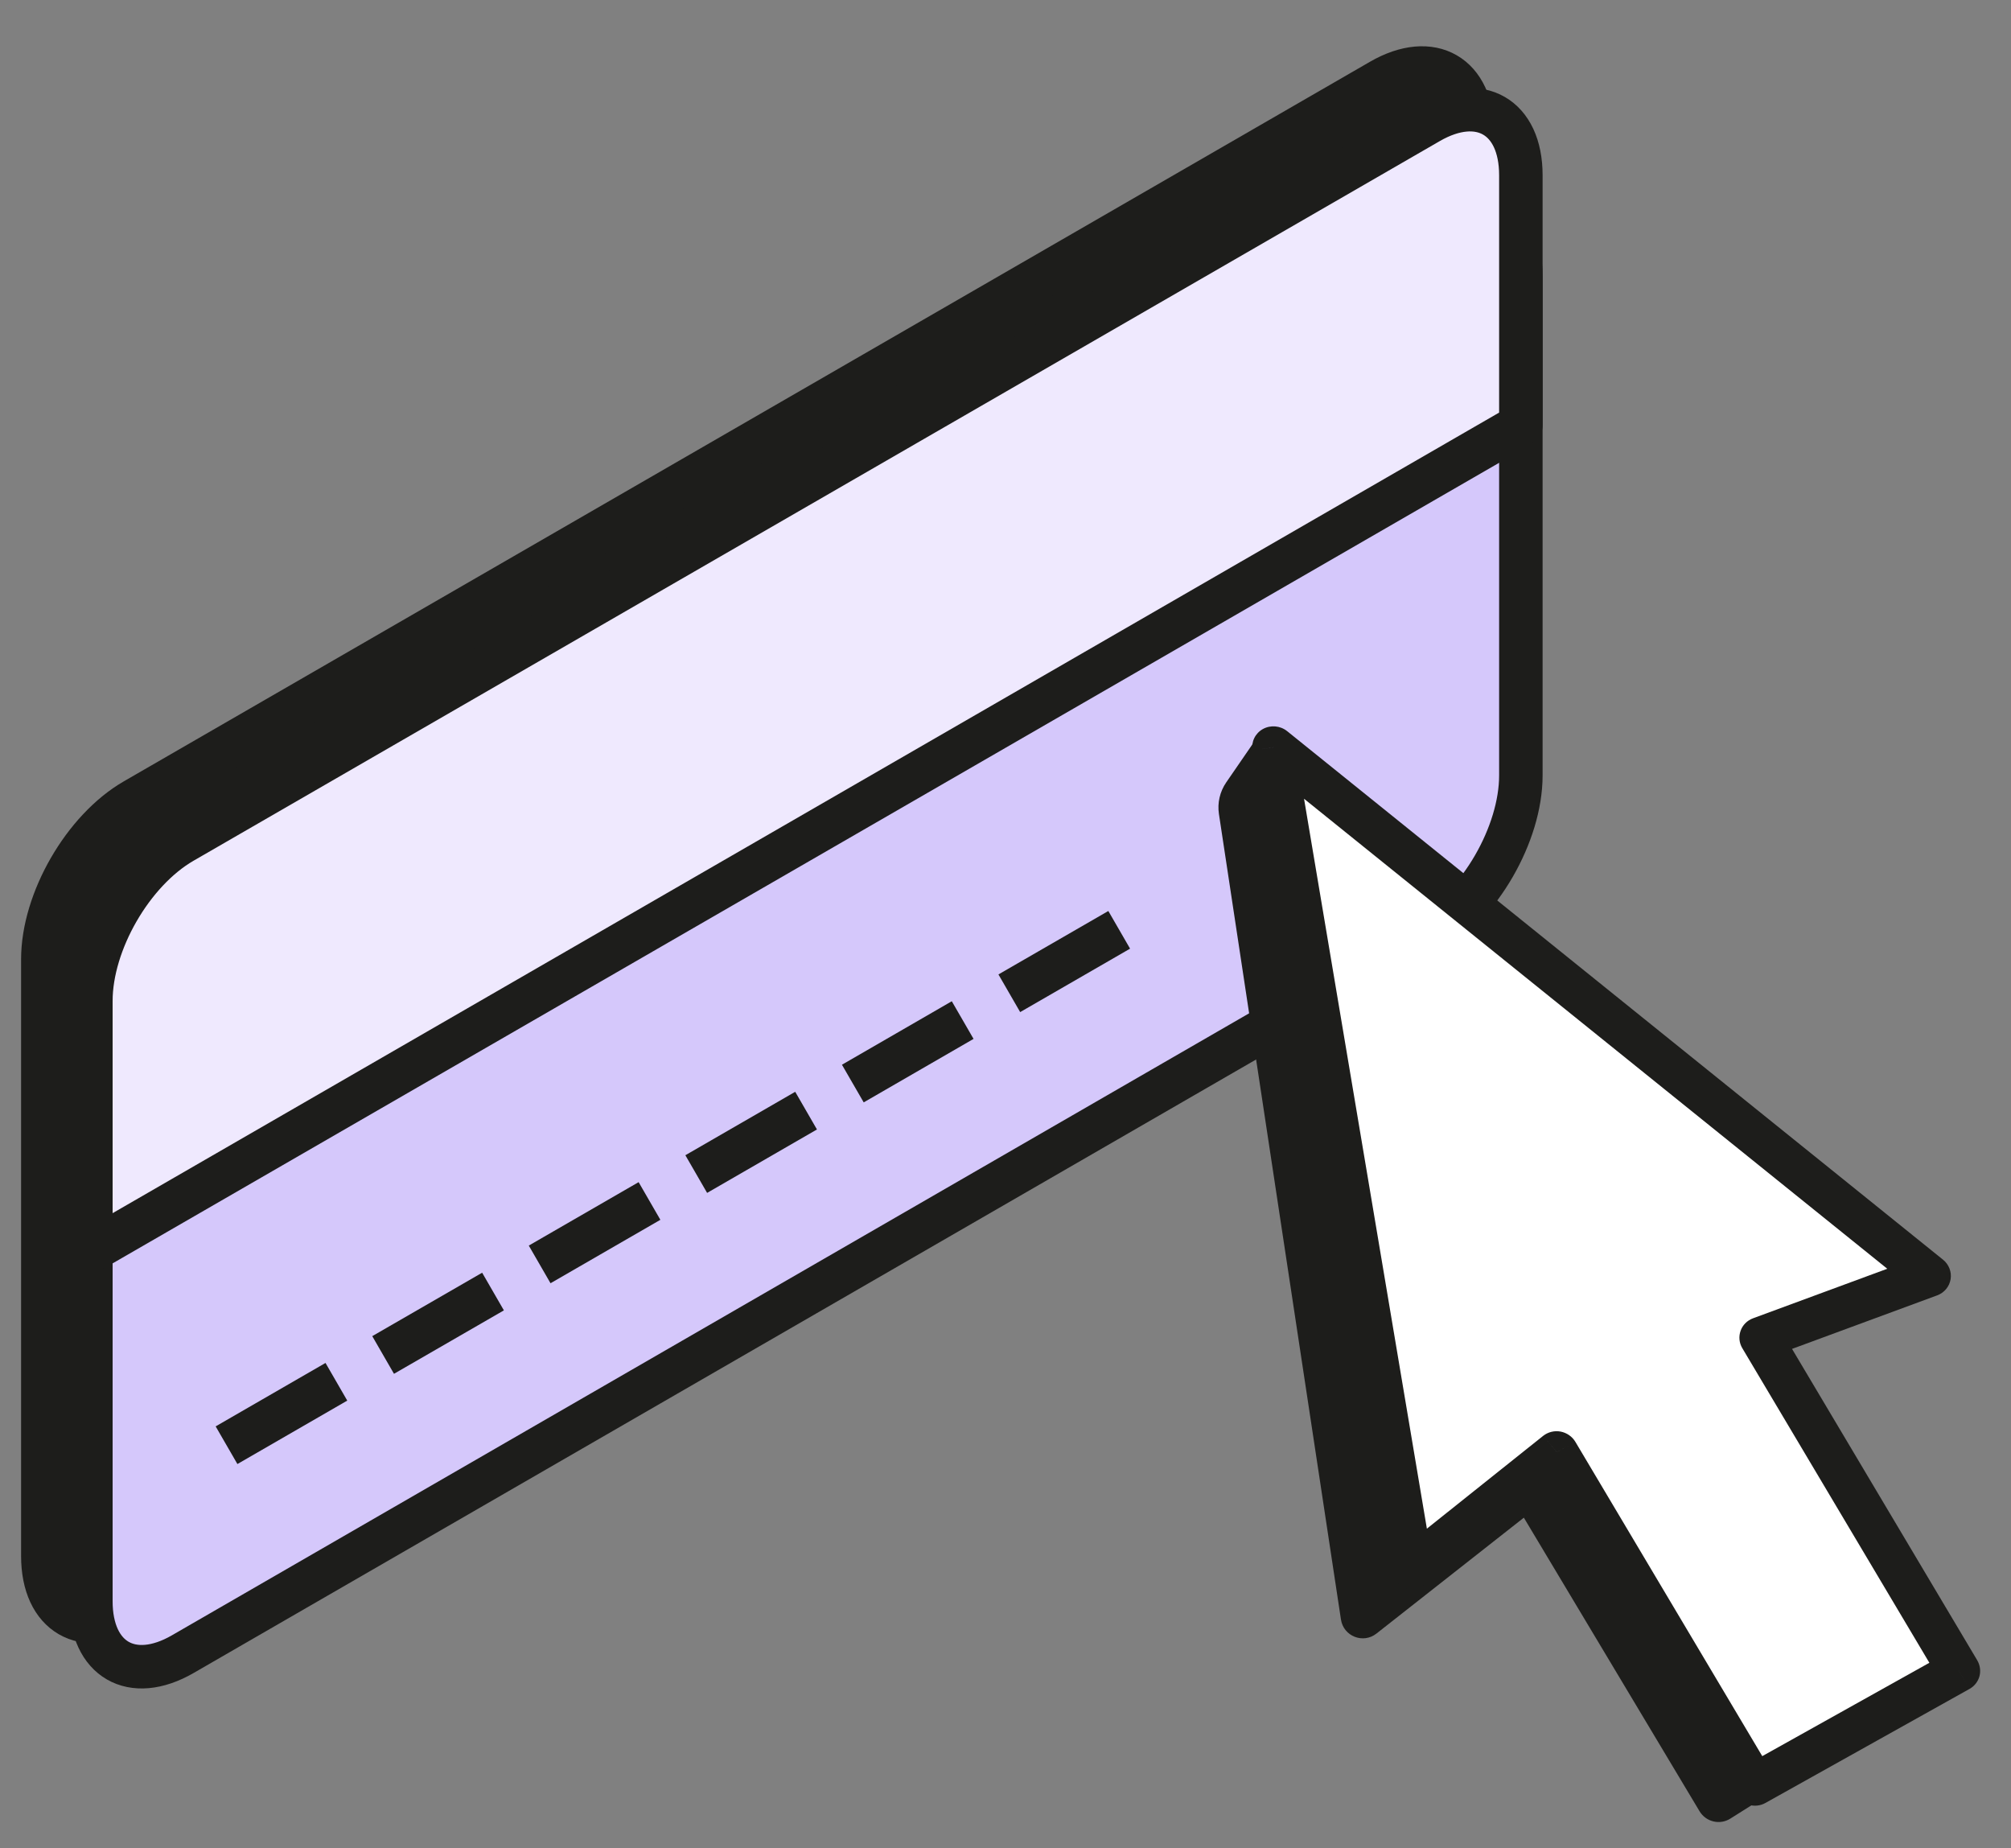 <svg width="37" height="34" viewBox="0 0 37 34" fill="none" xmlns="http://www.w3.org/2000/svg">
<rect x="0" y="0" width="37" height="34" fill="#808080" stroke="none"/>
<path d="M25.407 1.482L2.478 14.72C1.544 15.259 0.788 16.569 0.788 17.647L0.788 28.623C0.788 29.701 1.544 30.138 2.478 29.599L25.407 16.36C26.341 15.822 27.097 14.511 27.097 13.434L27.097 2.457C27.097 1.38 26.341 0.943 25.407 1.482Z" fill="#1D1D1B" stroke="#1D1D1B" stroke-width="0.8" stroke-linejoin="round"/>
<path d="M26.292 4.103L3.362 17.342C2.428 17.881 1.672 19.191 1.672 20.269L1.672 29.455C1.672 30.532 2.428 30.969 3.362 30.43L26.292 17.192C27.225 16.653 27.982 15.342 27.982 14.265L27.982 5.079C27.982 4.001 27.225 3.565 26.292 4.103Z" fill="#D5C8FB" stroke="#1D1D1B" stroke-width="0.8" stroke-linejoin="round"/>
<path d="M1.672 18.414C1.672 17.336 2.428 16.026 3.362 15.487L26.292 2.248C27.225 1.71 27.982 2.146 27.982 3.224V7.821L1.672 23.01V18.414Z" fill="#EFE9FE" stroke="#1D1D1B" stroke-width="0.8" stroke-linejoin="round"/>
<path d="M4.168 26.586L6.189 25.419" stroke="#1D1D1B" stroke-width="0.8" stroke-linejoin="round"/>
<path d="M7.049 24.926L9.071 23.759" stroke="#1D1D1B" stroke-width="0.8" stroke-linejoin="round"/>
<path d="M9.929 23.26L11.95 22.093" stroke="#1D1D1B" stroke-width="0.8" stroke-linejoin="round"/>
<path d="M12.81 21.598L14.831 20.431" stroke="#1D1D1B" stroke-width="0.8" stroke-linejoin="round"/>
<path d="M15.691 19.933L17.712 18.765" stroke="#1D1D1B" stroke-width="0.8" stroke-linejoin="round"/>
<path d="M18.57 18.272L20.592 17.105" stroke="#1D1D1B" stroke-width="0.8" stroke-linejoin="round"/>
<path d="M31.836 33.455L34.247 31.938L23.11 13.595L22.561 14.393C22.444 14.563 22.396 14.771 22.427 14.975L24.672 29.793C24.719 30.101 25.08 30.244 25.325 30.051L28.037 27.919L31.27 33.32C31.388 33.516 31.643 33.577 31.836 33.455Z" fill="#1D1D1B"/>
<path fill-rule="evenodd" clip-rule="evenodd" d="M23.434 13.747L25.975 28.845L28.645 26.714L32.283 32.832L36.038 30.733L32.398 24.612L35.499 23.468L23.434 13.747Z" fill="white"/>
<path d="M25.975 28.844L25.586 28.902C25.609 29.038 25.705 29.154 25.837 29.204C25.97 29.254 26.118 29.231 26.227 29.144L25.975 28.844ZM23.434 13.747L23.683 13.451C23.555 13.348 23.378 13.333 23.236 13.411C23.094 13.49 23.018 13.646 23.045 13.805L23.434 13.747ZM28.645 26.714L28.985 26.524C28.927 26.426 28.827 26.357 28.713 26.335C28.599 26.314 28.482 26.343 28.392 26.414L28.645 26.714ZM32.283 32.831L31.942 33.022C32.052 33.207 32.294 33.272 32.482 33.167L32.283 32.831ZM36.038 30.733L36.237 31.069C36.328 31.018 36.393 30.934 36.42 30.836C36.446 30.737 36.431 30.632 36.379 30.543L36.038 30.733ZM32.398 24.612L32.254 24.251C32.146 24.291 32.062 24.375 32.025 24.481C31.987 24.587 31.998 24.704 32.057 24.802L32.398 24.612ZM35.499 23.468L35.643 23.829C35.774 23.78 35.867 23.667 35.889 23.532C35.911 23.397 35.857 23.259 35.748 23.172L35.499 23.468ZM26.365 28.787L23.824 13.69L23.045 13.805L25.586 28.902L26.365 28.787ZM28.392 26.414L25.723 28.544L26.227 29.144L28.897 27.014L28.392 26.414ZM32.623 32.641L28.985 26.524L28.304 26.905L31.942 33.022L32.623 32.641ZM35.839 30.398L32.083 32.496L32.482 33.167L36.237 31.069L35.839 30.398ZM32.057 24.802L35.697 30.923L36.379 30.543L32.738 24.422L32.057 24.802ZM35.355 23.107L32.254 24.251L32.541 24.973L35.643 23.829L35.355 23.107ZM23.185 14.043L35.25 23.764L35.748 23.172L23.683 13.451L23.185 14.043Z" fill="#1D1D1B"/>
</svg>
